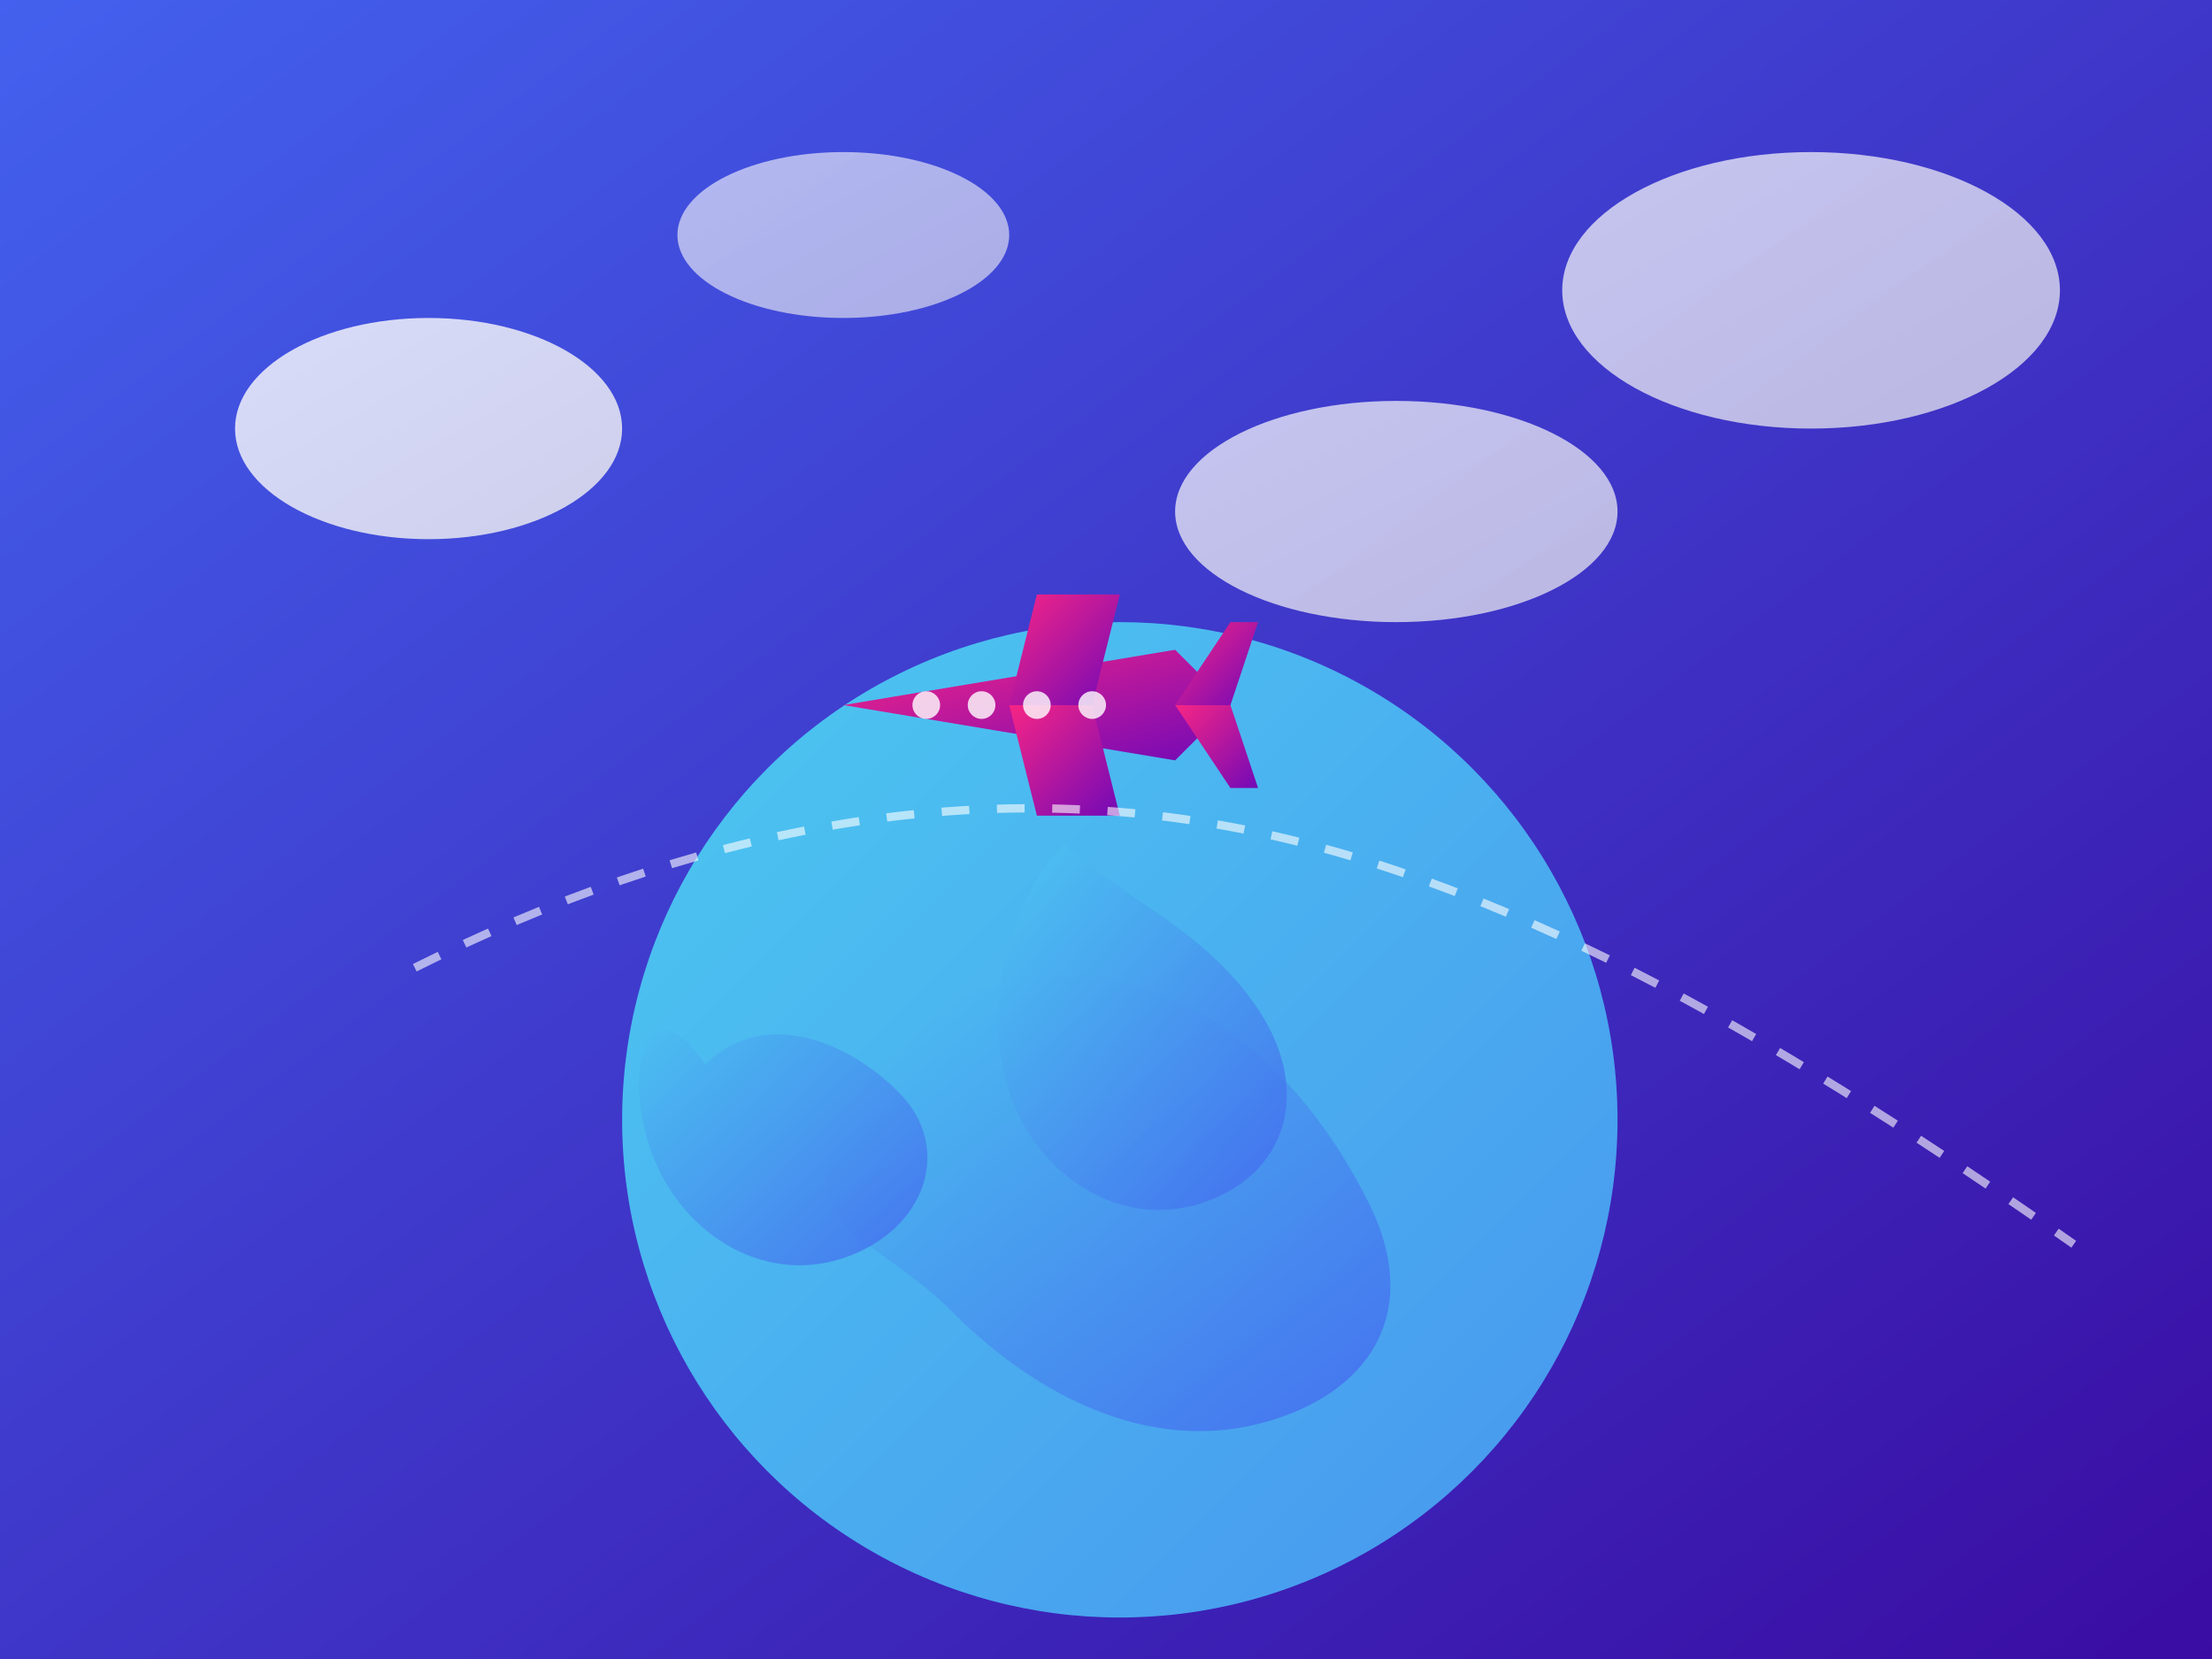<?xml version="1.0" encoding="UTF-8"?>
<svg width="800px" height="600px" viewBox="0 0 800 600" version="1.1" xmlns="http://www.w3.org/2000/svg" xmlns:xlink="http://www.w3.org/1999/xlink">
    <defs>
        <linearGradient x1="0%" y1="0%" x2="100%" y2="100%" id="skyGradient">
            <stop stop-color="#4361ee" offset="0%"></stop>
            <stop stop-color="#3a0ca3" offset="100%"></stop>
        </linearGradient>
        <linearGradient x1="0%" y1="0%" x2="100%" y2="100%" id="cloudGradient">
            <stop stop-color="#FFFFFF" offset="0%"></stop>
            <stop stop-color="#F0F0F0" offset="100%"></stop>
        </linearGradient>
        <linearGradient x1="0%" y1="0%" x2="100%" y2="100%" id="planeGradient">
            <stop stop-color="#f72585" offset="0%"></stop>
            <stop stop-color="#7209b7" offset="100%"></stop>
        </linearGradient>
        <linearGradient x1="0%" y1="0%" x2="100%" y2="100%" id="earthGradient">
            <stop stop-color="#4cc9f0" offset="0%"></stop>
            <stop stop-color="#4895ef" offset="100%"></stop>
        </linearGradient>
        <linearGradient x1="0%" y1="0%" x2="100%" y2="100%" id="landGradient">
            <stop stop-color="#4cc9f0" offset="0%"></stop>
            <stop stop-color="#4361ee" offset="100%"></stop>
        </linearGradient>
        <filter id="shadow" x="-20%" y="-20%" width="140%" height="140%">
            <feGaussianBlur in="SourceAlpha" stdDeviation="10"></feGaussianBlur>
            <feOffset dx="5" dy="5" result="offsetblur"></feOffset>
            <feComponentTransfer>
                <feFuncA type="linear" slope="0.3"></feFuncA>
            </feComponentTransfer>
            <feMerge>
                <feMergeNode></feMergeNode>
                <feMergeNode in="SourceGraphic"></feMergeNode>
            </feMerge>
        </filter>
    </defs>
    
    <!-- Background -->
    <rect width="800" height="600" fill="url(#skyGradient)"></rect>
    
    <!-- Clouds -->
    <g filter="url(#shadow)" class="clouds">
        <ellipse cx="150" cy="150" rx="70" ry="40" fill="url(#cloudGradient)" opacity="0.8" class="cloud"></ellipse>
        <ellipse cx="650" cy="100" rx="90" ry="50" fill="url(#cloudGradient)" opacity="0.7" class="cloud"></ellipse>
        <ellipse cx="300" cy="80" rx="60" ry="30" fill="url(#cloudGradient)" opacity="0.6" class="cloud"></ellipse>
        <ellipse cx="500" cy="180" rx="80" ry="40" fill="url(#cloudGradient)" opacity="0.7" class="cloud"></ellipse>
    </g>
    
    <!-- Earth -->
    <g transform="translate(400, 400)" filter="url(#shadow)" class="earth">
        <circle cx="0" cy="0" r="180" fill="url(#earthGradient)"></circle>
        
        <!-- Continents -->
        <path d="M-100,0 C-80,-40 -40,-60 0,-50 C40,-40 70,-10 90,30 C110,70 90,100 50,110 C10,120 -30,100 -60,70 C-90,40 -120,40 -100,0 Z" fill="url(#landGradient)" opacity="0.8"></path>
        <path d="M-20,-100 C0,-80 30,-70 50,-40 C70,-10 60,20 30,30 C0,40 -30,20 -40,-10 C-50,-40 -40,-80 -20,-100 Z" fill="url(#landGradient)" opacity="0.8"></path>
        <path d="M-150,-20 C-130,-40 -100,-30 -80,-10 C-60,10 -70,40 -100,50 C-130,60 -160,40 -170,10 C-180,-20 -170,-50 -150,-20 Z" fill="url(#landGradient)" opacity="0.8"></path>
    </g>
    
    <!-- Plane -->
    <g transform="translate(300, 250)" filter="url(#shadow)" class="plane">
        <!-- Plane Body -->
        <path d="M0,0 L120,20 L140,0 L120,-20 Z" fill="url(#planeGradient)"></path>
        
        <!-- Wings -->
        <path d="M60,0 L70,40 L100,40 L90,0 Z" fill="url(#planeGradient)"></path>
        <path d="M60,0 L70,-40 L100,-40 L90,0 Z" fill="url(#planeGradient)"></path>
        
        <!-- Tail -->
        <path d="M120,0 L140,30 L150,30 L140,0 Z" fill="url(#planeGradient)"></path>
        <path d="M120,0 L140,-30 L150,-30 L140,0 Z" fill="url(#planeGradient)"></path>
        
        <!-- Windows -->
        <circle cx="30" cy="0" r="5" fill="white" opacity="0.8"></circle>
        <circle cx="50" cy="0" r="5" fill="white" opacity="0.8"></circle>
        <circle cx="70" cy="0" r="5" fill="white" opacity="0.8"></circle>
        <circle cx="90" cy="0" r="5" fill="white" opacity="0.8"></circle>
    </g>
    
    <!-- Flight Path -->
    <path d="M150,350 C250,300 350,280 450,300 C550,320 650,380 750,450" stroke="white" stroke-width="3" stroke-dasharray="10,10" fill="none" opacity="0.6" class="flight-path"></path>
    
    <style>
        @keyframes float {
            0% { transform: translateY(0px); }
            50% { transform: translateY(-20px); }
            100% { transform: translateY(0px); }
        }
        
        @keyframes fly {
            0% { transform: translate(0, 0) rotate(0); }
            100% { transform: translate(100px, -50px) rotate(5deg); }
        }
        
        @keyframes drift {
            0% { transform: translateX(0); }
            50% { transform: translateX(30px); }
            100% { transform: translateX(0); }
        }
        
        @keyframes dash {
            to { stroke-dashoffset: 100; }
        }
        
        .earth {
            animation: float 8s ease-in-out infinite;
            transform-origin: center;
        }
        
        .plane {
            animation: fly 4s ease-in-out alternate infinite;
        }
        
        .cloud {
            animation: drift 10s ease-in-out infinite;
        }
        
        .flight-path {
            stroke-dashoffset: 0;
            animation: dash 30s linear infinite;
        }
    </style>
</svg>
